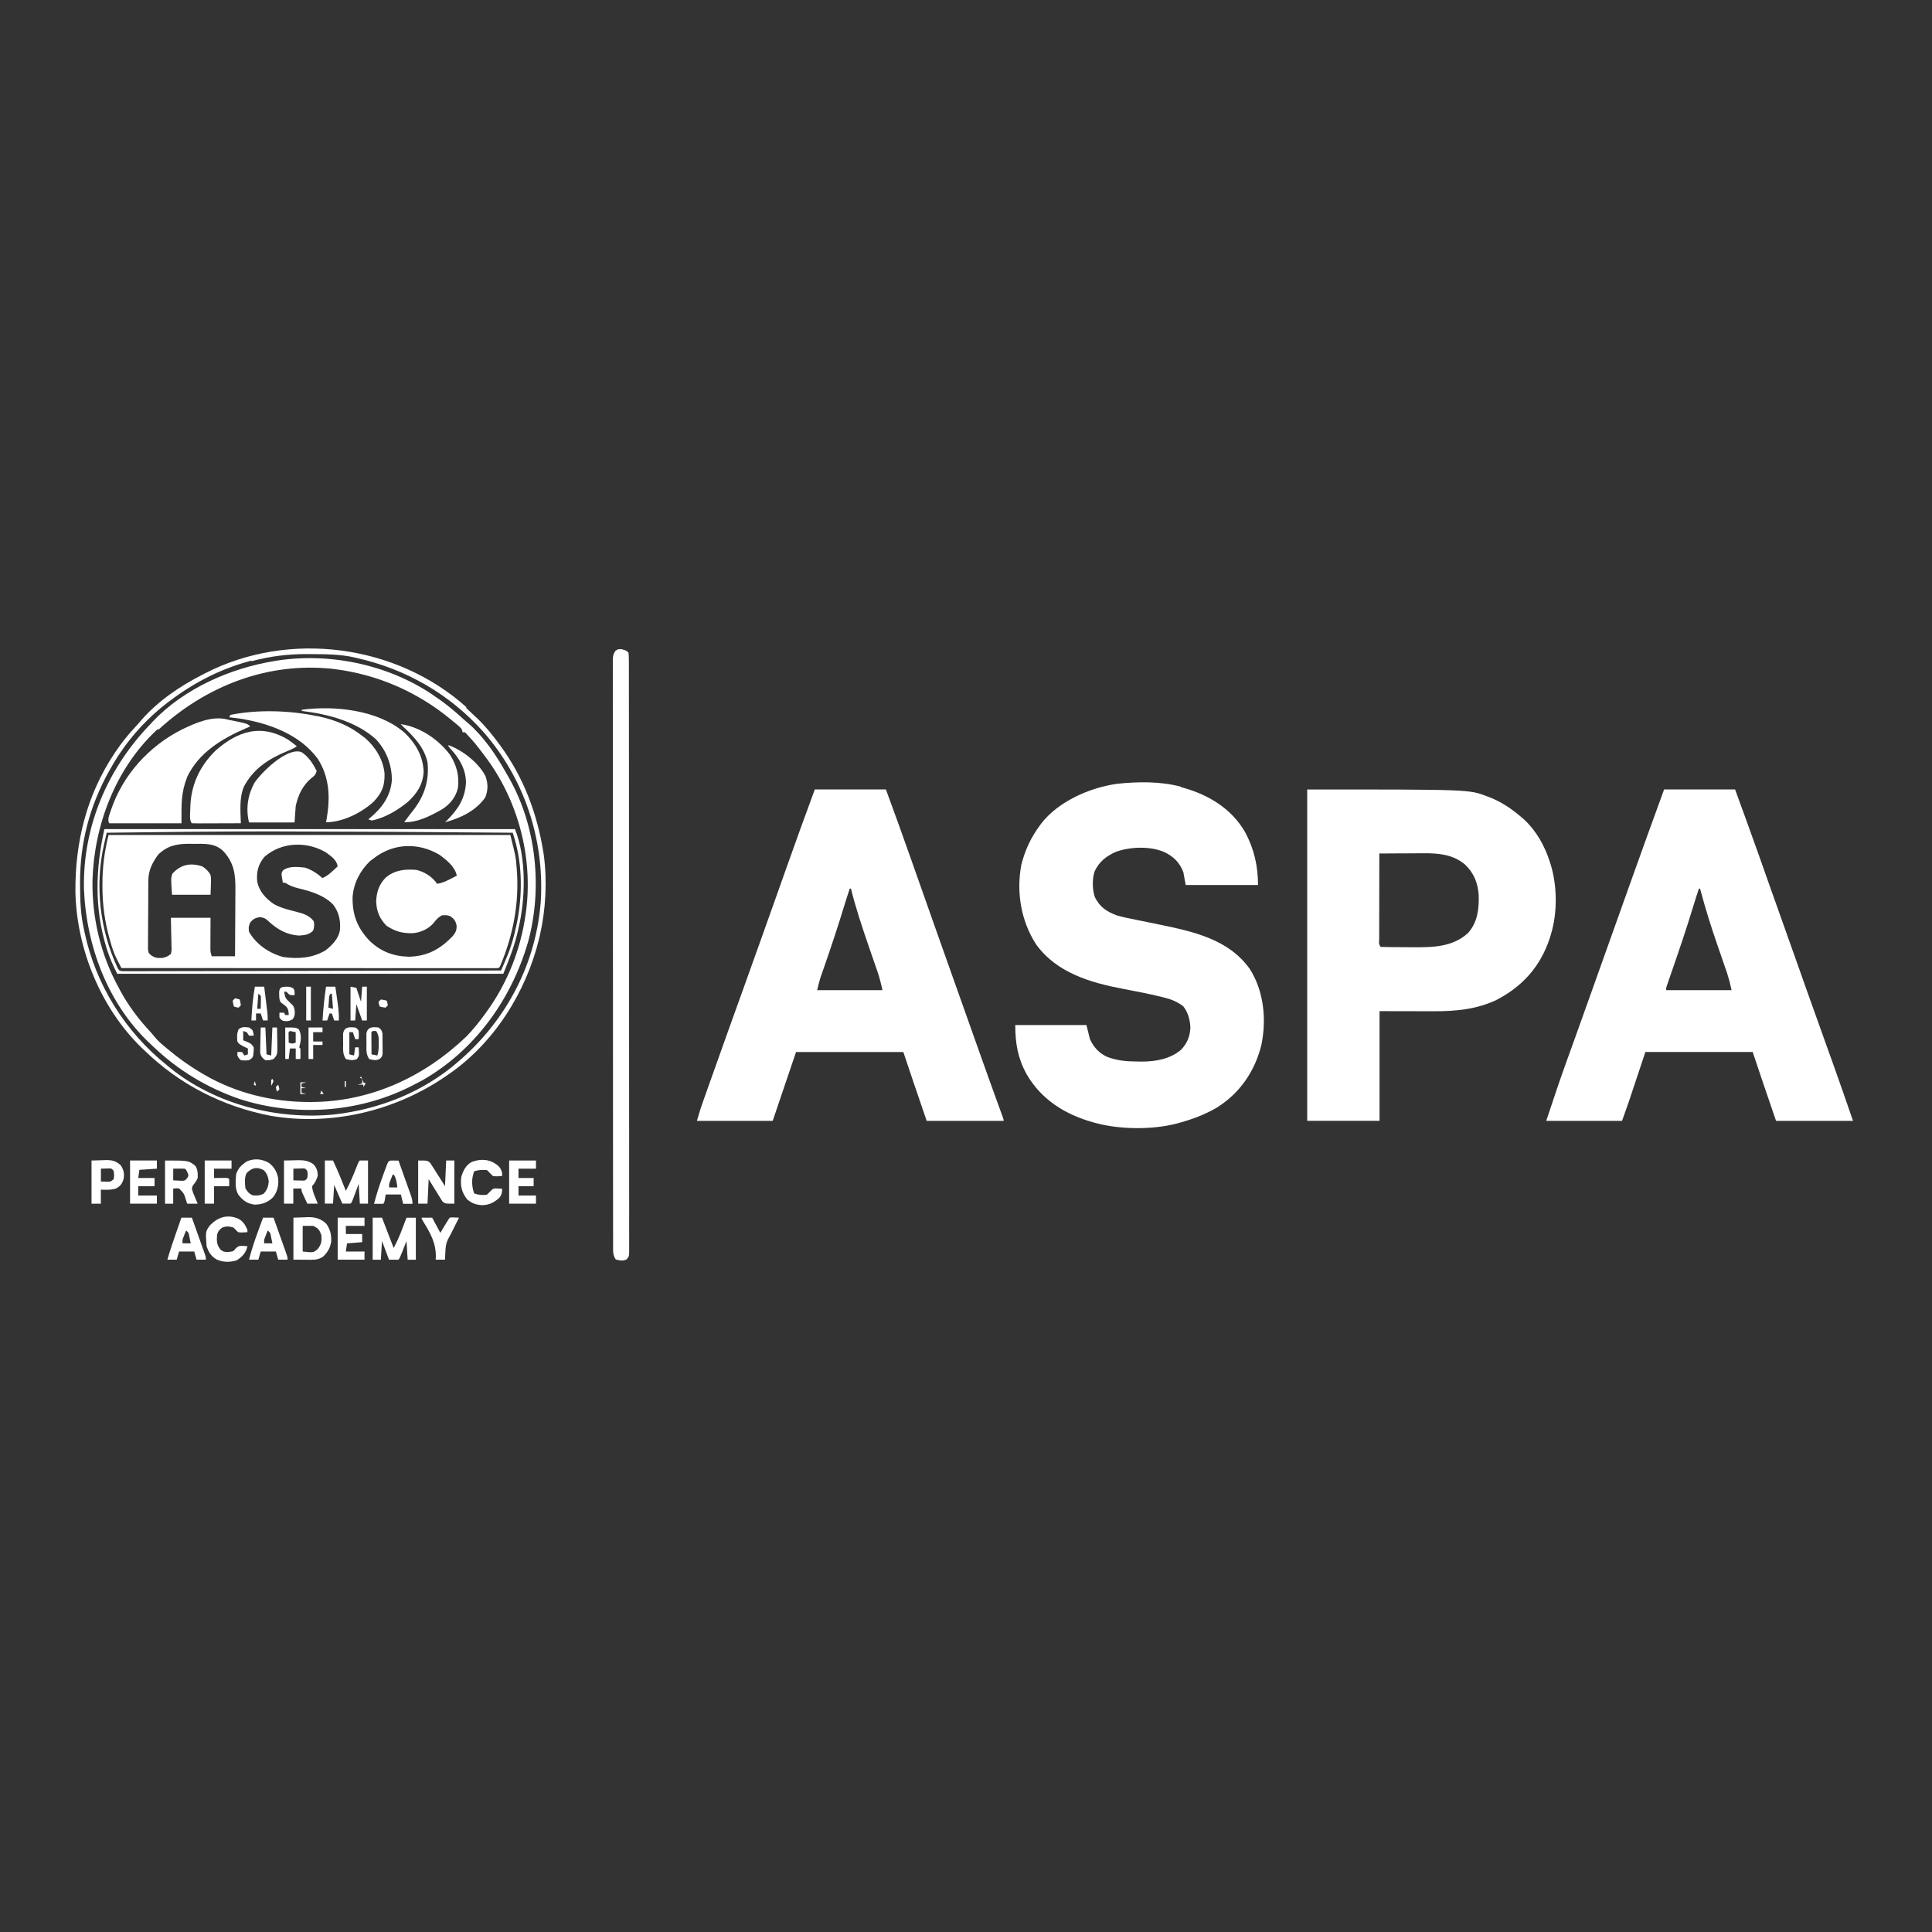<svg width="500" height="500" viewBox="0 0 500 500" fill="none" xmlns="http://www.w3.org/2000/svg">
<rect x="0" y="0" width="500" height="500" fill="#333333" stroke="none"/>
<path d="M305.649 203.71C305.977 203.799 305.977 203.799 306.314 203.891C312.863 205.739 318.811 209.357 322.253 215.396C324.568 219.714 325.573 224.153 325.573 229.045H306.856C306.557 227.402 306.557 227.402 306.253 225.723C305.283 223.19 303.678 221.617 301.212 220.469C297.559 218.929 292.336 219.125 288.654 220.506C286.197 221.65 284.548 222.961 283.31 225.428C282.613 227.439 282.679 230.229 283.366 232.222C284.695 234.789 286.346 235.906 289.042 236.903C290.769 237.41 292.543 237.748 294.295 238.098C295.427 238.322 296.556 238.557 297.676 238.793C298.508 238.966 299.346 239.137 300.178 239.306C308.872 241.094 318.018 243.111 323.452 250.781C327.105 256.518 327.799 263.856 326.45 270.409C324.766 277.294 320.775 283.061 314.708 286.775C311.659 288.515 308.399 289.731 305.018 290.64C304.82 290.694 304.622 290.749 304.42 290.804C298.17 292.405 289.81 292.335 283.59 290.64C283.373 290.582 283.152 290.524 282.928 290.463C275.683 288.446 269.556 284.635 265.692 278.022C263.407 273.855 262.752 270.081 262.752 265.279H281.166C281.465 266.475 281.764 267.671 282.072 268.903C283.001 271.008 284.445 272.557 286.54 273.523C289.178 274.508 291.521 274.707 294.327 274.719C294.665 274.725 295.002 274.731 295.348 274.738C298.971 274.755 302.804 274.107 305.642 271.688C307.239 270.03 307.97 268.245 308.072 265.951C307.982 263.948 307.492 262.025 306.225 260.425C304.662 259.244 303.086 258.598 301.213 258.148C300.969 258.086 300.722 258.025 300.468 257.961C297.208 257.158 293.888 256.533 290.566 255.901C282.114 254.28 273.42 251.734 268.137 244.397C264.212 238.297 262.976 230.868 264.333 223.742C265.305 219.968 266.795 216.737 269.134 213.596C269.268 213.414 269.4 213.231 269.538 213.043C273.945 207.397 282.006 203.864 288.948 202.867C294.322 202.263 300.42 202.179 305.673 203.622L305.649 203.71Z" fill="white"/>
<path d="M430.625 204.313H449.04C451.241 210.292 453.387 216.271 455.53 222.281C455.91 223.356 456.29 224.434 456.671 225.512C456.747 225.728 456.824 225.943 456.903 226.167C457.056 226.602 457.211 227.036 457.364 227.474C457.592 228.12 457.821 228.764 458.046 229.41C459.275 232.883 460.513 236.385 461.759 239.858C462.144 240.933 462.524 242.005 462.907 243.089C463.003 243.362 463.102 243.636 463.202 243.916C463.978 246.094 464.75 248.265 465.52 250.439C466.082 252.024 466.642 253.609 467.207 255.21C467.35 255.611 467.492 256.013 467.632 256.415C469.212 260.884 470.802 265.323 472.403 269.762C472.53 270.118 472.659 270.474 472.789 270.84C473.383 272.497 473.982 274.161 474.576 275.822C476.281 280.563 477.927 285.334 479.558 290.075H459.634C458.644 287.179 458.644 287.179 457.634 284.217C457.431 283.619 457.227 283.024 457.016 282.408C456.847 281.913 456.678 281.421 456.509 280.925C456.427 280.686 456.345 280.445 456.261 280.201C455.358 277.555 454.479 274.916 453.595 272.259H425.822C424.428 276.456 423.034 280.623 421.596 284.942C420.699 287.481 420.699 287.481 419.785 290.075H400.164C401.904 284.851 403.635 279.627 405.506 274.463C405.868 273.458 406.23 272.452 406.592 271.447C406.975 270.378 407.362 269.309 407.747 268.246C409.134 264.381 410.511 260.546 411.881 256.681C412.132 255.98 412.383 255.276 412.633 254.576C414.427 249.563 416.225 244.52 418.007 239.508C418.981 236.766 419.957 234.012 420.934 231.294C421.267 230.364 421.596 229.437 421.928 228.507C424.798 220.445 427.724 212.382 430.652 204.35L430.625 204.313ZM439.681 229.981C439.187 231.442 438.709 232.904 438.263 234.389C436.572 239.976 434.7 245.502 432.798 250.997C432.695 251.299 432.591 251.604 432.481 251.915C432.283 252.492 432.083 253.069 431.884 253.643C431.752 254.026 431.752 254.026 431.617 254.419C431.539 254.643 431.462 254.869 431.381 255.098C431.188 255.651 431.188 255.651 431.217 256.255H448.122C447.636 254.023 447.636 254.023 446.984 251.876C446.881 251.58 446.78 251.284 446.676 250.979C446.567 250.668 446.458 250.354 446.343 250.034C446.108 249.349 445.873 248.663 445.635 247.975C445.266 246.912 444.897 245.849 444.529 244.774C442.833 239.882 441.299 234.96 439.971 229.978H439.67L439.681 229.981Z" fill="white"/>
<path d="M210.86 204.313H229.273C231.439 210.172 233.561 216.06 235.644 221.979C236.014 223.032 236.386 224.086 236.76 225.149C236.837 225.364 236.913 225.578 236.99 225.801C237.145 226.239 237.299 226.677 237.455 227.112C237.689 227.77 237.921 228.428 238.153 229.09C239.692 233.438 241.232 237.817 242.772 242.165C242.981 242.757 243.192 243.346 243.399 243.937C245.642 250.249 247.898 256.59 250.131 262.901C250.831 264.867 251.528 266.827 252.226 268.789C252.639 269.952 253.053 271.117 253.467 272.292C253.617 272.712 253.617 272.712 253.769 273.144C255.363 277.643 256.969 282.112 258.599 286.581C258.677 286.797 258.756 287.013 258.836 287.233C259.045 287.81 259.255 288.387 259.464 288.964C259.747 289.779 259.747 289.779 259.747 290.081H239.824C238.834 287.185 238.834 287.185 237.826 284.223C237.621 283.625 237.417 283.03 237.206 282.414C237.037 281.919 236.868 281.427 236.699 280.931C236.617 280.692 236.534 280.451 236.451 280.207C235.548 277.561 234.67 274.922 233.785 272.265H206.012C204.021 278.153 202.027 284.011 199.975 290.081H180.354C181.374 286.669 181.374 286.669 181.881 285.25C181.996 284.926 182.11 284.603 182.228 284.268C182.35 283.924 182.472 283.583 182.599 283.229C182.73 282.861 182.86 282.496 182.994 282.115C183.348 281.119 183.701 280.125 184.057 279.129C184.356 278.289 184.655 277.45 184.953 276.61C187.363 269.816 189.783 263.052 192.229 256.288C193.692 252.211 195.151 248.135 196.606 244.058C196.73 243.711 196.853 243.367 196.98 243.011C198.453 238.904 199.918 234.767 201.388 230.63C201.531 230.225 201.675 229.818 201.82 229.413C201.926 229.112 201.926 229.112 202.035 228.806C202.391 227.797 202.75 226.789 203.106 225.786C203.177 225.589 203.246 225.391 203.317 225.188C205.787 218.213 208.298 211.268 210.865 204.323L210.86 204.313ZM219.916 229.981C219.415 231.463 218.929 232.946 218.477 234.45C216.925 239.553 215.245 244.626 213.495 249.669C213.362 250.055 213.362 250.055 213.225 250.451C213.057 250.934 212.89 251.417 212.721 251.9C212.644 252.12 212.568 252.341 212.491 252.568C212.393 252.85 212.393 252.85 212.291 253.138C211.977 254.165 211.732 255.213 211.473 256.249H228.378C227.985 254.482 227.609 252.927 227.019 251.236C226.911 250.925 226.911 250.925 226.8 250.605C226.647 250.161 226.493 249.72 226.337 249.276C225.926 248.102 225.519 246.924 225.113 245.743C225.033 245.507 224.951 245.269 224.867 245.025C223.157 240.042 221.486 235.06 220.217 229.956H219.916V229.981Z" fill="white"/>
<path d="M338.251 204.313C380.211 204.313 380.211 204.313 384.74 206.05C385.054 206.166 385.054 206.166 385.375 206.284C388.543 207.504 391.261 209.334 393.827 211.569C394.131 211.831 394.131 211.831 394.445 212.1C397.615 215.038 399.789 218.955 401.087 223.031C401.182 223.322 401.182 223.322 401.278 223.617C403.02 229.203 403.093 236.149 401.389 241.765C401.283 242.118 401.177 242.472 401.066 242.834C398.638 250.172 393.972 255.366 387.118 258.868C382.018 261.221 376.674 261.731 371.12 261.71C370.761 261.71 370.402 261.709 370.033 261.709C368.705 261.707 367.376 261.703 366.048 261.699C363.071 261.693 360.101 261.687 357.022 261.681V290.065H338.306V204.307L338.251 204.313ZM356.968 220.922C356.961 224.032 356.955 227.142 356.952 230.222C356.95 231.663 356.948 233.106 356.945 234.54C356.942 235.929 356.94 237.321 356.939 238.707C356.939 239.239 356.937 239.77 356.936 240.302C356.934 241.045 356.934 241.784 356.934 242.527C356.932 242.749 356.931 242.971 356.931 243.201C356.842 244.212 356.842 244.212 357.269 245.055C358.214 245.093 359.152 245.112 360.099 245.116C360.534 245.119 360.534 245.119 360.978 245.121C361.596 245.124 362.213 245.126 362.831 245.127C363.759 245.13 364.688 245.139 365.615 245.149C370.777 245.177 375.969 245.12 379.954 241.435C382.385 238.702 382.782 235.245 382.692 231.742C382.489 228.511 381.443 225.884 379.07 223.679C375.99 221.134 372.338 220.79 368.444 220.826C368.112 220.827 367.782 220.827 367.441 220.828C366.397 220.832 365.349 220.839 364.301 220.847C363.59 220.85 362.875 220.853 362.162 220.855C360.423 220.862 358.69 220.872 356.939 220.885L356.968 220.922Z" fill="white"/>
<path d="M28.226 216.09H132.071C133.474 221.707 133.474 221.707 133.655 223.972C133.678 224.226 133.7 224.479 133.724 224.742C134.451 233.559 132.824 242.105 129.346 250.227C129.045 250.529 129.045 250.529 128.38 250.566C128.084 250.565 127.789 250.565 127.484 250.565C127.143 250.566 126.805 250.566 126.451 250.567C126.074 250.566 125.694 250.565 125.304 250.564C124.906 250.565 124.507 250.565 124.097 250.565C122.986 250.566 121.875 250.565 120.776 250.563C119.581 250.562 118.382 250.562 117.184 250.563C115.11 250.563 113.048 250.562 110.965 250.56C107.968 250.558 104.958 250.557 101.969 250.556C97.109 250.556 92.249 250.554 87.389 250.551C82.649 250.548 77.94 250.546 73.201 250.545C72.909 250.545 72.618 250.544 72.319 250.544C70.858 250.544 69.397 250.544 67.942 250.543C55.807 250.54 43.702 250.535 31.415 250.528C31.123 249.957 30.832 249.384 30.543 248.81C30.381 248.49 30.22 248.173 30.054 247.844C29.447 246.572 29.024 245.292 28.641 243.948C28.566 243.691 28.491 243.435 28.414 243.169C27.122 238.61 26.515 234.201 26.509 229.46C26.509 229.253 26.508 229.046 26.508 228.835C26.507 224.456 27.03 220.35 28.096 216.092L28.226 216.09ZM40.904 221.224C39.398 223.304 38.42 225.24 38.396 227.806C38.393 228.008 38.391 228.208 38.388 228.416C38.381 229.078 38.378 229.742 38.376 230.403C38.373 230.865 38.371 231.327 38.368 231.789C38.363 232.756 38.361 233.722 38.36 234.691C38.358 235.929 38.347 237.167 38.333 238.405C38.324 239.36 38.322 240.314 38.322 241.265C38.32 241.721 38.316 242.177 38.31 242.636C38.302 243.273 38.303 243.913 38.307 244.55C38.306 244.913 38.304 245.275 38.303 245.65C38.41 246.631 38.41 246.631 39.211 247.298C40.023 247.803 40.416 247.942 41.358 247.917C41.578 247.917 41.798 247.917 42.028 247.916C42.961 247.739 43.483 247.475 44.225 246.88C44.434 245.887 44.434 245.887 44.373 244.746C44.369 244.368 44.365 243.991 44.361 243.601C44.348 243.121 44.334 242.641 44.32 242.146C44.273 239.857 44.273 239.857 44.225 237.526H54.489C54.47 241.844 54.47 241.844 54.462 243.172C54.461 243.526 54.461 243.879 54.46 244.241C54.458 244.601 54.457 244.963 54.455 245.334C54.459 246.331 54.459 246.331 54.79 247.484H60.828C60.848 244.742 60.865 241.989 60.874 239.241C60.879 237.966 60.885 236.692 60.896 235.406C60.906 234.174 60.911 232.942 60.913 231.722C60.915 231.254 60.918 230.786 60.923 230.318C60.964 226.332 60.606 223.342 57.814 220.292C55.604 218.136 52.893 218.378 49.995 218.387C49.621 218.382 49.249 218.377 48.863 218.372C45.694 218.37 43.218 218.913 40.924 221.199L40.904 221.224ZM68.375 221.828C66.778 223.79 66.346 225.663 66.564 228.169C67.077 230.675 68.764 232.517 70.82 233.936C72.637 234.972 74.654 235.449 76.676 235.96C78.451 236.418 80.027 236.875 81.174 238.39C81.419 239.314 81.314 239.933 81.042 240.842C79.977 241.944 78.832 242.011 77.359 242.126C74.129 241.914 71.714 240.501 69.39 238.321C68.602 237.629 68.373 237.53 67.277 237.339C66.054 237.566 65.556 237.786 64.747 238.735C64.306 239.942 64.306 239.942 64.445 241.15C66.338 244.442 69.637 246.676 73.29 247.673C77.184 248.219 80.746 247.974 84.188 245.997C85.942 244.62 87.72 242.887 87.991 240.531C88.178 238.203 87.668 236.002 86.237 234.13C83.841 231.65 80.411 230.657 77.151 229.872C75.877 229.555 74.905 229.18 73.8 228.459H73.196C73.121 228.027 73.053 227.592 72.989 227.157C72.931 226.795 72.931 226.795 72.872 226.423C72.894 225.741 72.894 225.741 73.286 225.219C74.837 224.065 77.119 224.358 78.93 224.533C80.651 225.101 82.1 226.04 83.459 227.251C84.509 226.792 85.258 226.17 86.1 225.403C86.341 225.184 86.583 224.965 86.831 224.738C87.013 224.571 87.196 224.403 87.383 224.231C87.132 222.498 85.689 221.604 84.364 220.608C79.383 217.642 72.772 217.878 68.365 221.815L68.375 221.828ZM96.751 222.129C96.44 222.354 96.129 222.579 95.809 222.809C93.213 225.294 91.523 228.516 91.251 232.109C91.15 236.73 92.486 240.142 95.628 243.463C98.575 246.281 101.756 247.48 105.832 247.6C110.541 247.471 113.801 245.725 117.061 242.376C117.916 241.359 118.211 240.818 118.163 239.474C117.877 238.327 117.605 237.931 116.69 237.21C115.83 236.778 115.232 236.814 114.275 236.908C113.4 237.469 112.844 238.007 112.237 238.852C110.852 240.432 108.917 241.322 106.834 241.51C104.147 241.577 102.245 241.051 100.011 239.568C98.227 237.702 97.457 235.884 97.352 233.287C97.453 230.826 98.088 228.909 99.815 227.127C102.143 225.167 104.706 224.907 107.664 225.116C109.668 225.545 111.468 226.662 112.766 228.226C112.872 228.394 112.977 228.561 113.086 228.736C114.362 228.549 115.356 228.099 116.497 227.511L117.475 227.009C117.84 226.818 117.84 226.818 118.214 226.623C117.825 224.379 115.479 222.456 113.686 221.187C108.253 217.986 101.823 218.192 96.781 222.093L96.751 222.129Z" fill="white"/>
<path d="M113.355 180.76C113.657 180.977 113.961 181.195 114.272 181.418C116.035 182.711 117.684 184.073 119.314 185.555C119.954 186.144 120.612 186.709 121.276 187.271C125.2 190.683 128.34 195.333 130.876 199.832C131.183 200.382 131.497 200.925 131.811 201.472C138.875 213.943 140.415 230.038 136.672 243.747C132.355 258.694 122.846 271.921 109.141 279.681C108.25 280.161 107.35 280.626 106.442 281.076C106.226 281.184 106.01 281.293 105.787 281.402C92.414 287.985 76.324 289.042 62.015 284.422C53.623 281.517 46.166 277.054 39.736 270.924C39.438 270.639 39.139 270.356 38.837 270.076C27.879 259.809 22.294 244.771 21.721 229.914C21.444 213.759 27.879 198.812 38.988 187.337C39.168 187.141 39.35 186.944 39.534 186.742C47.624 178.166 59.79 172.852 71.231 171.04C71.454 171.005 71.678 170.969 71.904 170.933C85.972 168.807 101.639 172.267 113.261 180.716L113.355 180.76ZM40.905 188.611C40.666 188.83 40.428 189.049 40.183 189.276C29.919 199.059 24.395 213.493 23.942 227.625C23.745 237.288 26.001 246.981 30.644 255.467C30.829 255.82 31.015 256.17 31.205 256.536C33.267 260.31 35.854 263.752 38.813 266.923C39.232 267.379 39.631 267.853 40.014 268.339C40.902 269.435 41.937 270.284 43.021 271.184C43.256 271.382 43.256 271.382 43.498 271.586C46.308 273.941 49.203 275.994 52.373 277.836L52.925 278.162C61.046 282.903 70.585 285.198 79.943 285.198C80.151 285.198 80.357 285.198 80.571 285.198C95.876 285.142 109.732 278.736 120.72 268.227C122.474 266.427 124.011 264.483 125.49 262.46C125.616 262.288 125.742 262.115 125.873 261.94C131.337 254.391 134.779 245.694 136.047 236.484C136.077 236.281 136.107 236.077 136.138 235.868C138.01 221.616 133.947 206.668 125.271 195.405C122.952 192.325 122.952 192.325 120.35 189.517H119.747C119.647 189.218 119.547 188.919 119.445 188.611C118.711 187.832 117.857 187.176 117.03 186.497C116.807 186.312 116.807 186.312 116.58 186.123C108.037 179.087 97.834 174.618 86.845 173.198C86.537 173.159 86.232 173.119 85.915 173.078C69.131 171.342 53.313 177.517 40.936 188.901L40.905 188.611Z" fill="white"/>
<path d="M161.051 168.078C162.071 168.342 162.071 168.342 162.675 168.947C162.735 169.796 162.757 170.614 162.752 171.463C162.753 171.727 162.754 171.991 162.755 172.263C162.758 173.16 162.757 174.057 162.755 174.95C162.757 175.597 162.758 176.24 162.759 176.886C162.763 178.668 162.763 180.449 162.762 182.231C162.762 184.148 162.766 186.066 162.768 187.968C162.773 191.713 162.775 195.487 162.775 199.232C162.776 202.281 162.777 205.331 162.779 208.381C162.779 209.26 162.78 210.136 162.781 211.014C162.781 211.232 162.781 211.452 162.781 211.675C162.785 217.805 162.787 223.965 162.787 230.095C162.787 230.327 162.787 230.557 162.787 230.796C162.787 231.971 162.787 233.145 162.786 234.329C162.786 234.679 162.786 234.679 162.786 235.036C162.786 235.507 162.786 235.978 162.786 236.452C162.786 243.79 162.791 251.127 162.799 258.465C162.808 266.709 162.813 274.952 162.813 283.196C162.813 284.075 162.813 284.953 162.813 285.829C162.813 286.045 162.813 286.261 162.813 286.484C162.813 289.957 162.816 293.46 162.822 296.932C162.827 300.435 162.827 303.938 162.823 307.441C162.821 309.337 162.821 311.246 162.827 313.148C162.831 314.884 162.831 316.621 162.825 318.342C162.824 318.973 162.825 319.601 162.829 320.232C162.833 321.084 162.83 321.935 162.825 322.787C162.828 323.035 162.831 323.285 162.834 323.538C162.813 325.182 162.813 325.182 162.131 325.954C161.122 326.399 160.401 326.215 159.353 325.944C158.581 324.783 158.665 323.841 158.671 322.501C158.67 322.237 158.669 321.972 158.668 321.702C158.665 320.81 158.666 319.916 158.668 319.026C158.667 318.382 158.666 317.739 158.664 317.099C158.66 315.326 158.66 313.566 158.661 311.784C158.661 309.876 158.658 307.98 158.655 306.047C158.65 302.303 158.648 298.558 158.648 294.814C158.648 291.764 158.646 288.744 158.644 285.694C158.644 284.819 158.643 283.946 158.643 283.07C158.643 282.853 158.642 282.636 158.642 282.412C158.639 276.282 158.636 270.183 158.637 264.053C158.637 263.822 158.637 263.591 158.637 263.355C158.637 262.186 158.637 261.018 158.637 259.852C158.637 259.62 158.637 259.387 158.637 259.149C158.637 258.678 158.637 258.21 158.637 257.739C158.637 250.431 158.633 243.123 158.624 235.816C158.615 227.602 158.61 219.419 158.611 211.206C158.611 210.33 158.611 209.457 158.611 208.581C158.611 208.366 158.611 208.15 158.611 207.929C158.611 204.457 158.607 200.984 158.602 197.511C158.597 194.039 158.596 190.536 158.6 187.063C158.602 185.173 158.602 183.289 158.597 181.386C158.592 179.659 158.593 177.944 158.598 176.193C158.599 175.565 158.598 174.939 158.595 174.311C158.59 173.463 158.593 172.614 158.599 171.766C158.595 171.519 158.592 171.274 158.589 171.02C158.603 169.945 158.664 169.308 159.293 168.42C159.957 167.979 159.957 167.979 161.05 168.018L161.051 168.078Z" fill="white"/>
<path d="M58.715 186.196C59.17 186.288 59.627 186.379 60.082 186.469C64.037 187.278 64.037 187.278 64.761 188.006C64.408 188.156 64.055 188.306 63.69 188.459C57.531 191.107 51.494 194.71 48.475 200.991C46.815 205.248 46.966 208.087 46.966 213.069H28.25C27.718 212.006 28.356 210.814 28.696 209.718C31.715 200.628 38.537 193.109 47.02 188.821C50.582 187.097 54.778 185.228 58.763 186.17L58.715 186.196Z" fill="white"/>
<path d="M81.96 185.29C82.274 185.355 82.274 185.355 82.591 185.422C86.696 186.316 90.439 187.832 93.73 190.434C93.978 190.62 94.225 190.806 94.481 190.996C97.138 193.264 99.251 196.703 99.523 200.267C99.577 203.437 98.862 205.189 96.658 207.514C93.519 210.364 88.689 212.798 84.372 212.798C84.415 212.574 84.459 212.351 84.504 212.119C85.476 206.593 85.364 201.308 82.267 196.416C77.648 190.105 69.709 187.207 62.253 185.999C61.278 185.857 60.306 185.728 59.328 185.621C59.427 185.422 59.527 185.223 59.63 185.017C66.603 183.577 75.055 183.855 81.968 185.319L81.96 185.29Z" fill="white"/>
<path d="M120.6 183.176C121.348 183.861 122.082 184.559 122.815 185.26C123.073 185.501 123.332 185.743 123.597 185.993C125.674 187.995 127.431 190.191 129.152 192.516C129.273 192.679 129.394 192.842 129.52 193.011C135.527 201.224 139.029 210.585 140.629 220.611C140.679 220.925 140.679 220.925 140.731 221.245C141.639 228.009 141.247 235.437 139.722 242.05C139.63 242.452 139.63 242.452 139.536 242.859C136.185 256.78 127.793 270.097 115.869 278.19C115.669 278.328 115.468 278.467 115.262 278.609C102.161 287.547 85.739 291.473 69.981 288.755C57.514 286.321 46.465 280.663 37.379 271.845C37.153 271.631 36.926 271.416 36.693 271.199C26.067 260.932 19.788 245.441 19.517 230.736C19.425 218.023 22.406 205.823 29.539 195.104C29.738 194.805 29.738 194.805 29.94 194.5C31.447 192.277 33.05 190.242 34.891 188.279C35.486 187.645 36.044 186.999 36.603 186.331C40.98 181.349 46.625 177.544 52.481 174.555C52.691 174.447 52.901 174.339 53.115 174.229C74.82 163.086 102.623 166.77 120.735 183.046L120.6 183.176ZM65.055 170.977C64.62 171.092 64.62 171.092 64.179 171.211C56.843 173.243 50.112 176.737 44.044 181.326C43.627 181.634 43.627 181.634 43.202 181.945C38.553 185.539 34.327 190.008 31.067 194.9C30.852 195.22 30.638 195.54 30.417 195.869C29.799 196.838 29.216 197.823 28.651 198.825C28.534 199.032 28.417 199.239 28.295 199.45C23.194 208.509 20.658 218.263 20.718 228.62C20.719 228.873 20.719 229.125 20.72 229.387C20.734 233.162 20.888 236.816 21.719 240.5L21.871 241.224C24.739 254.752 32.316 266.952 43.153 275.648C43.437 275.884 43.721 276.119 44.014 276.364C55.696 285.816 71.665 289.892 86.578 288.413C98.351 287.063 109.702 282.524 118.577 274.764C118.812 274.561 119.048 274.359 119.289 274.151C131.334 263.552 138.821 249.057 139.968 233.083C140.867 217.079 135.651 201.377 124.995 189.298C116.27 179.575 105.071 173.173 92.392 170.305C92.168 170.251 91.942 170.198 91.713 170.143C87.97 169.285 84.136 169.307 80.302 169.285C79.922 169.282 79.922 169.282 79.532 169.278C74.612 169.243 69.872 169.84 65.103 171.117L65.055 170.977Z" fill="white"/>
<path d="M74.413 191.329C75.267 191.897 76.037 192.482 76.828 193.141C75.973 193.711 75.213 194.047 74.262 194.424C69.492 196.399 65.598 198.923 63.123 203.574C61.888 206.572 62.247 209.885 62.332 213.055C60.532 213.063 58.739 213.068 56.928 213.072C56.315 213.073 55.703 213.076 55.09 213.078C54.211 213.082 53.333 213.083 52.454 213.085C52.041 213.087 52.041 213.087 51.618 213.09C50.963 213.09 50.305 213.074 49.65 213.055C48.916 212.322 49.255 210.223 49.251 209.19C49.335 203.302 51.609 198.32 55.832 194.213C61.689 189.079 67.636 187.358 74.398 191.317L74.413 191.329Z" fill="white"/>
<path d="M27.018 214.58H133.278C136.248 222.009 136.028 232.517 134.183 240.247C134.133 240.475 134.083 240.7 134.031 240.936C133.162 244.831 131.761 248.274 130.258 252.018H30.337C29.305 249.956 28.432 248.062 27.753 245.918C27.663 245.635 27.574 245.351 27.482 245.061C24.403 234.885 24.732 224.859 27.017 214.562L27.018 214.58ZM27.622 215.486C27.427 216.335 27.232 217.183 27.042 218.035C26.988 218.271 26.933 218.509 26.877 218.751C24.51 229.259 25.86 240.673 30.409 250.457C30.874 251.227 30.874 251.227 31.683 251.348C31.982 251.347 32.281 251.347 32.592 251.346C33.111 251.35 33.111 251.35 33.639 251.355C34.02 251.351 34.403 251.346 34.795 251.342C35.203 251.342 35.61 251.344 36.018 251.346C37.141 251.349 38.264 251.343 39.399 251.335C40.609 251.329 41.82 251.331 43.021 251.332C45.119 251.333 47.218 251.328 49.331 251.32C52.349 251.308 55.398 251.304 58.417 251.302C63.338 251.298 68.258 251.288 73.179 251.274C77.948 251.26 82.748 251.25 87.518 251.243C87.812 251.243 88.106 251.242 88.411 251.242C89.891 251.24 91.367 251.238 92.849 251.236C105.105 251.22 117.391 251.194 129.678 251.16C130.064 250.263 130.447 249.366 130.831 248.469C130.939 248.22 131.047 247.971 131.157 247.711C132.268 245.103 133.01 242.457 133.599 239.679L133.749 238.985C135.204 231.919 135.24 223.886 133.127 216.941C133.045 216.673 132.964 216.404 132.88 216.126C132.787 215.821 132.787 215.821 132.692 215.51C101.297 215.26 101.297 215.26 70.204 215.172H69.238C55.382 215.174 41.556 215.319 27.579 215.51L27.622 215.486Z" fill="white"/>
<path d="M104.6 189.517C107.526 192.331 109.46 195.526 109.642 199.693C109.466 202.985 107.951 205.31 105.566 207.514C102.979 209.649 99.559 211.712 96.208 212.346C95.909 212.246 95.61 212.147 95.303 212.044C95.452 211.923 95.602 211.802 95.755 211.678C98.834 209.115 101.008 206.152 101.4 202.076C101.493 198.06 100.006 194.195 97.265 191.296C92.103 186.676 84.827 184.803 78.096 183.988V183.686C86.639 182.536 97.838 183.743 104.6 189.544V189.517Z" fill="white"/>
<path d="M78.035 194.651C79.789 195.771 81.084 197.7 81.959 199.573C81.618 200.596 81.374 200.759 80.543 201.403C78.282 203.332 77.162 205.781 76.528 208.619C76.429 210.015 76.329 211.41 76.227 212.847H64.453C63.584 209.375 64.103 205.811 65.803 202.671C67.542 200.007 74.255 193.28 78.029 194.638L78.035 194.651Z" fill="white"/>
<path d="M103.694 187.403C108.705 188.119 113.445 191.329 116.464 195.345C118.181 198.054 118.93 200.811 118.495 204.012C117.91 206.37 116.409 208.209 114.36 209.477C111.468 211.117 107.99 212.919 104.609 212.769C104.873 212.415 105.137 212.065 105.4 211.712C105.566 211.489 105.732 211.268 105.901 211.038C106.221 210.616 106.544 210.196 106.876 209.782C109.81 206.098 111.102 202.082 110.65 197.371C109.865 193.597 107.329 190.879 104.612 188.312C104.31 188.011 104.008 187.708 103.706 187.406L103.694 187.403Z" fill="white"/>
<path d="M84.072 300.339H86.185C87.396 302.918 88.465 305.533 89.506 308.19C90.553 306.218 91.429 304.204 92.232 302.12C92.796 300.665 92.796 300.665 93.129 300.333H95.242V311.505H93.129C93.029 309.811 92.929 308.123 92.827 306.372C92.244 307.948 92.244 307.948 91.661 309.512C91.049 311.158 91.049 311.158 90.713 311.493C90.01 311.506 89.304 311.506 88.6 311.493C88.418 311.086 88.235 310.675 88.054 310.267C87.953 310.04 87.851 309.811 87.746 309.576C87.32 308.606 86.904 307.634 86.487 306.662C86.388 308.256 86.288 309.863 86.185 311.493H84.072V300.321V300.339Z" fill="white"/>
<path d="M96.449 315.135H98.864C99.861 317.726 100.857 320.329 101.883 322.987C102.846 321.084 102.846 321.084 103.67 319.151C103.807 318.795 103.807 318.795 103.947 318.432C104.038 318.194 104.129 317.955 104.222 317.708C104.317 317.46 104.413 317.213 104.511 316.956C104.743 316.352 104.973 315.748 105.202 315.141H107.617V326.012H105.504C105.404 324.417 105.305 322.811 105.202 321.18C104.619 322.656 104.619 322.656 104.037 324.133C103.424 325.677 103.424 325.677 103.089 326.012H100.674C100.076 324.417 99.479 322.811 98.863 321.18C98.763 322.776 98.664 324.382 98.561 326.012H96.448V315.141L96.449 315.135Z" fill="white"/>
<path d="M116.071 192.839C119.633 194.113 123.92 197.429 125.641 200.871C126.323 202.746 126.338 204.464 125.603 206.337C123.261 209.779 119.113 211.772 115.158 212.799C115.357 212.612 115.557 212.424 115.762 212.231C118.609 209.353 120.381 206.614 120.592 202.508C120.559 199.005 118.811 196.136 116.456 193.63C116.058 193.189 116.058 193.189 116.058 192.887L116.071 192.839Z" fill="white"/>
<path d="M52.376 224.243C53.296 224.817 53.969 225.484 54.486 226.43C54.659 227.335 54.63 228.193 54.58 229.111C54.549 229.92 54.518 230.73 54.486 231.563H44.524C44.222 227.335 44.222 227.335 44.618 226.097C46.813 223.697 49.358 223.22 52.376 224.231L52.376 224.243Z" fill="white"/>
<path d="M108.223 300.339C110.638 300.339 110.638 300.339 111.332 300.949C111.509 301.227 111.685 301.504 111.869 301.791C112.066 302.091 112.262 302.392 112.464 302.7C112.66 303.017 112.856 303.334 113.056 303.66C113.261 303.977 113.466 304.294 113.677 304.621C114.182 305.403 114.677 306.191 115.169 306.982C115.268 304.79 115.368 302.603 115.471 300.339H117.584V311.511C115.169 311.511 115.169 311.511 114.505 310.929C114.258 310.53 114.258 310.53 114.007 310.122C113.824 309.836 113.641 309.552 113.451 309.256C113.179 308.803 113.179 308.803 112.902 308.338C112.616 307.885 112.616 307.885 112.325 307.42C111.857 306.674 111.398 305.919 110.94 305.167C110.84 307.26 110.74 309.364 110.638 311.508H108.223V300.336V300.339Z" fill="white"/>
<path d="M69.583 300.943C70.938 301.99 71.611 303.144 71.971 304.808C72.173 306.695 71.831 308.371 70.639 309.881C69.281 311.197 67.814 311.717 65.93 311.762C64.031 311.518 62.911 310.744 61.734 309.262C60.732 307.689 60.982 305.699 61.103 303.917C61.61 302.338 62.465 301.534 63.82 300.595C65.773 299.732 67.744 299.898 69.586 300.958L69.583 300.943ZM63.817 303.6C63.222 304.79 63.376 306.23 63.515 307.525C64.058 308.431 64.391 308.869 65.326 309.337C66.513 309.449 67.228 309.449 68.288 308.884C69.16 307.888 69.453 307.03 69.552 305.714C69.364 304.454 69.139 303.811 68.288 302.863C66.513 301.876 65.209 302.199 63.82 303.6H63.817Z" fill="white"/>
<path d="M75.922 315.135C76.867 315.104 77.815 315.073 78.79 315.041C79.23 315.02 79.23 315.02 79.677 314.999C81.594 314.969 82.937 315.358 84.386 316.645C85.479 318.103 85.79 319.526 85.712 321.326C85.457 322.95 84.797 324.095 83.614 325.22C82.566 325.894 81.781 326.033 80.565 326.023C80.322 326.023 80.079 326.022 79.828 326.022C79.366 326.017 79.366 326.017 78.898 326.014C77.431 326.004 77.431 326.004 75.937 325.994V315.124L75.922 315.135ZM78.337 317.249V323.891C81.153 324.199 81.153 324.199 82.291 323.174C83.212 321.922 83.282 321.226 83.179 319.671C82.645 318.254 82.454 317.949 81.066 317.255H78.349L78.337 317.249Z" fill="white"/>
<path d="M73.507 300.339C74.415 300.32 75.324 300.301 76.26 300.282C76.543 300.274 76.824 300.265 77.117 300.257C78.663 300.242 79.713 300.386 81.041 301.244C81.953 302.156 82.198 302.984 82.249 304.264C81.866 305.363 81.564 306.157 80.74 306.982C80.859 308.093 81.238 309.068 81.663 310.092C81.773 310.359 81.882 310.626 81.995 310.901C82.079 311.102 82.163 311.303 82.249 311.508H79.532C79.279 310.968 79.028 310.427 78.778 309.884C78.638 309.582 78.497 309.28 78.352 308.972C78.023 308.187 78.023 308.187 78.023 307.583H75.91V311.508H73.495V300.335L73.507 300.339ZM75.922 302.452V305.472C76.649 305.491 76.649 305.491 77.395 305.51C77.668 305.517 77.941 305.524 78.222 305.531C78.998 305.546 78.998 305.546 79.544 304.867C79.645 303.961 79.645 303.961 79.544 303.055C78.998 302.379 78.998 302.379 78.222 302.391C77.949 302.398 77.676 302.405 77.395 302.412C76.909 302.424 76.423 302.437 75.922 302.45V302.452Z" fill="white"/>
<path d="M42.715 300.339C48.783 300.339 48.783 300.339 50.504 301.67C51.198 302.603 51.201 303.736 51.162 304.871C50.766 305.72 50.766 305.72 50.256 306.381C49.84 306.894 49.84 306.894 49.652 307.589C49.91 308.595 49.91 308.595 50.371 309.627C50.589 310.159 50.589 310.159 50.812 310.699C50.928 310.968 51.044 311.237 51.162 311.514H48.445C48.36 311.256 48.276 310.998 48.189 310.732C47.637 308.887 47.637 308.887 46.366 307.592C45.723 307.496 45.723 307.496 44.823 307.598V311.523H42.71V300.351L42.715 300.339ZM44.829 302.452V305.472C45.309 305.497 45.788 305.522 46.281 305.548C46.685 305.569 46.685 305.569 47.099 305.59C47.889 305.54 47.889 305.54 48.412 304.914C48.849 304.259 48.849 304.259 48.526 303.452C48.209 302.785 48.209 302.785 47.847 302.453C46.839 302.409 45.837 302.44 44.829 302.452Z" fill="white"/>
<path d="M128.75 301.547C129.499 302.247 129.653 302.516 129.94 303.546C129.946 303.807 129.952 304.068 129.959 304.337C128.383 304.47 128.383 304.47 127.544 304.337C127.033 303.838 126.532 303.337 126.034 302.827C124.86 302.703 123.84 302.768 122.714 303.129C121.989 305.134 122.037 306.843 122.714 308.866C123.83 309.238 124.875 309.383 126.034 309.168C126.283 308.919 126.532 308.67 126.789 308.413C127.544 307.658 127.544 307.658 128.171 307.559C128.769 307.564 129.364 307.609 129.959 307.659C129.936 308.586 129.842 309.247 129.24 309.972C127.894 311.195 126.623 311.871 124.742 311.893C123.16 311.789 122.116 311.43 120.878 310.374C119.468 308.544 119.106 306.901 119.369 304.636C119.864 302.957 120.513 301.586 122.086 300.711C124.467 299.823 126.674 299.959 128.727 301.541L128.75 301.547Z" fill="white"/>
<path d="M61.734 315.437C62.983 316.144 63.46 316.989 64.034 318.288V318.891C62.44 318.998 62.44 318.998 61.619 318.891C61.205 318.502 60.801 318.097 60.411 317.683C59.234 317.364 58.582 317.261 57.45 317.74C56.731 318.335 56.451 318.604 56.185 319.495C56.058 321.098 56.028 322.127 57.091 323.42C57.897 324.054 58.31 324.024 59.355 323.988C60.426 323.822 60.426 323.822 60.997 323.1C61.73 322.411 61.933 322.435 62.902 322.438C63.276 322.464 63.647 322.488 64.034 322.514C63.656 324.278 62.76 325.151 61.317 326.138C59.581 326.718 57.755 326.709 56.064 325.949C54.655 325.149 53.966 324.035 53.462 322.506C53.176 318.702 53.176 318.702 54.368 317.071C56.463 314.976 58.866 314.176 61.734 315.429V315.437Z" fill="white"/>
<path d="M23.698 300.339C24.606 300.314 25.515 300.289 26.451 300.263C26.734 300.252 27.015 300.241 27.308 300.23C28.971 300.208 29.94 300.411 31.232 301.546C32.008 302.782 32.229 303.66 31.987 305.08C31.643 306.333 31.175 306.931 30.025 307.589C29.125 307.873 28.322 307.924 27.384 307.909C26.75 307.9 26.75 307.9 26.101 307.89V311.514H23.686V300.341L23.698 300.339ZM26.113 302.452V305.774C26.683 305.793 26.683 305.793 27.263 305.812C27.477 305.819 27.692 305.826 27.909 305.833C28.621 305.814 28.621 305.814 29.43 305.169C29.556 304.112 29.556 304.112 29.43 303.055C28.89 302.388 28.89 302.388 28.174 302.391L26.11 302.45L26.113 302.452Z" fill="white"/>
<path d="M131.769 300.339H138.712V302.452H134.184V304.868H138.108V306.982H134.184V309.398H138.712V311.511H131.769V300.339Z" fill="white"/>
<path d="M101.28 300.339C101.899 300.349 102.517 300.358 103.136 300.368C103.655 301.815 104.169 303.258 104.685 304.717C104.86 305.209 105.035 305.701 105.213 306.193C105.466 306.9 105.717 307.606 105.968 308.313C106.047 308.533 106.126 308.754 106.208 308.98C106.525 309.877 106.76 310.596 106.76 311.553H104.345C104.146 310.756 103.947 309.959 103.741 309.137H99.817C99.717 309.735 99.618 310.333 99.515 310.949C99.416 311.148 99.316 311.348 99.213 311.553H96.798C97.429 309.071 98.223 306.661 99.099 304.276C99.283 303.762 99.283 303.762 99.47 303.237C100.496 300.398 100.496 300.398 101.278 300.356L101.28 300.339ZM101.627 303.992C101.474 304.376 101.325 304.759 101.174 305.143C101.09 305.357 101.006 305.572 100.919 305.789C100.675 306.441 100.675 306.441 100.721 307.311H102.834C102.693 306.085 102.569 305.055 101.929 303.989H101.627V303.992Z" fill="white"/>
<path d="M68.073 315.135H70.79C71.306 316.584 71.822 318.037 72.339 319.483C72.514 319.979 72.689 320.471 72.867 320.966C73.12 321.676 73.371 322.385 73.622 323.092C73.701 323.313 73.78 323.535 73.862 323.762C74.414 325.327 74.414 325.327 74.414 325.999H71.999C71.8 325.303 71.6 324.604 71.395 323.887H67.471C67.172 324.93 67.172 324.93 66.867 325.999H64.452C65.083 323.509 65.886 321.108 66.774 318.692C66.962 318.176 66.962 318.176 67.154 317.647C67.459 316.808 67.767 315.966 68.075 315.126L68.073 315.135ZM69.281 318.457C69.128 318.84 68.979 319.224 68.828 319.607C68.744 319.821 68.66 320.036 68.573 320.253C68.329 320.906 68.329 320.906 68.375 321.776H70.488C70.403 321.334 70.314 320.893 70.224 320.453C70.15 320.084 70.15 320.084 70.075 319.71C69.925 319 69.925 319 69.281 318.454L69.281 318.457Z" fill="white"/>
<path d="M46.942 315.135H49.659C50.175 316.584 50.691 318.037 51.207 319.483C51.383 319.979 51.557 320.471 51.736 320.966C51.988 321.676 52.24 322.385 52.49 323.092C52.569 323.313 52.649 323.535 52.73 323.762C53.283 325.327 53.283 325.327 53.283 325.999H50.868C50.668 325.303 50.469 324.604 50.264 323.887H46.34C46.041 324.93 46.041 324.93 45.736 325.999H43.321C44.012 323.593 44.815 321.229 45.642 318.873C45.831 318.333 45.831 318.333 46.023 317.78C46.331 316.899 46.635 316.017 46.943 315.138L46.942 315.135ZM48.149 318.457C47.997 318.84 47.847 319.224 47.697 319.607C47.613 319.821 47.528 320.036 47.442 320.253C47.197 320.906 47.197 320.906 47.244 321.776H49.357C49.272 321.334 49.183 320.893 49.093 320.453C49.019 320.084 49.019 320.084 48.944 319.71C48.794 319 48.794 319 48.15 318.454L48.149 318.457Z" fill="white"/>
<path d="M33.659 300.339H40.602V302.452C39.108 302.552 37.614 302.652 36.074 302.754C35.974 303.452 35.875 304.15 35.772 304.868H39.999V306.982H35.772V309.398H40.602V311.511H33.659V300.339Z" fill="white"/>
<path d="M87.393 315.135H94.336V317.249H89.506V319.363H93.732V321.476C91.788 321.626 91.788 321.626 89.808 321.779C89.708 322.476 89.609 323.174 89.506 323.891H94.336V326.006H87.393V315.135Z" fill="white"/>
<path d="M52.98 300.339H59.923V302.452H55.395V304.868C55.653 304.865 55.911 304.861 56.176 304.858C56.508 304.855 56.843 304.852 57.188 304.849C57.52 304.846 57.852 304.842 58.196 304.839C59.017 304.868 59.017 304.868 59.319 305.171V306.983H55.395V311.512H52.98V300.339Z" fill="white"/>
<path d="M109.128 315.135H111.845C112.542 316.431 113.24 317.726 113.958 319.061C114.245 318.58 114.532 318.1 114.828 317.608C115.329 316.772 115.833 315.947 116.373 315.135C116.962 315.047 116.962 315.047 117.617 315.078C118.003 315.097 118.39 315.116 118.788 315.135L116.989 318.728C116.832 319.046 116.832 319.046 116.672 319.369C116.412 319.882 116.135 320.386 115.854 320.887C115.389 321.953 115.314 322.842 115.259 323.998C115.239 324.375 115.22 324.749 115.199 325.136C115.188 325.42 115.177 325.704 115.165 325.998H112.75C112.767 325.739 112.784 325.483 112.801 325.217C112.82 321.564 111.319 319.027 109.42 315.947C109.12 315.431 109.12 315.431 109.12 315.129L109.128 315.135Z" fill="white"/>
<path d="M90.714 255.346C91.463 255.495 91.463 255.495 92.223 255.648C92.622 256.844 93.02 258.039 93.431 259.271C93.53 257.976 93.63 256.68 93.733 255.346H94.94V264.103H93.733C93.234 262.708 92.737 261.313 92.223 259.875C92.124 261.27 92.024 262.665 91.921 264.103H90.714V255.346Z" fill="white"/>
<path d="M65.96 255.346H68.375C68.527 256.578 68.677 257.813 68.828 259.03C68.871 259.38 68.914 259.73 68.959 260.09C68.999 260.428 69.04 260.763 69.082 261.11C69.12 261.421 69.158 261.729 69.197 262.049C69.28 262.88 69.28 262.88 69.28 264.088H68.073C67.874 263.49 67.674 262.892 67.469 262.276H66.262V264.088H65.054C65.198 261.134 65.447 258.26 65.96 255.331V255.346ZM66.865 257.157C66.766 258.453 66.666 259.748 66.564 261.083H67.469C67.486 260.542 67.497 260.002 67.507 259.458C67.514 259.157 67.521 258.855 67.528 258.547C67.551 257.713 67.553 257.713 66.865 257.157Z" fill="white"/>
<path d="M84.374 255.346H86.789C86.942 256.409 87.091 257.472 87.242 258.547C87.285 258.846 87.328 259.144 87.373 259.452C87.592 261.023 87.747 262.532 87.696 264.103H86.489C86.289 263.505 86.09 262.907 85.885 262.291H85.281C85.082 262.889 84.882 263.487 84.677 264.103H83.47C83.642 261.155 83.955 258.275 84.374 255.346ZM85.582 257.157C85.056 257.683 85.168 258.423 85.111 259.138C85.085 259.443 85.06 259.748 85.034 260.065C85.016 260.302 84.998 260.537 84.979 260.781C85.377 260.881 85.776 260.98 86.186 261.083C86.087 259.788 85.987 258.492 85.884 257.157H85.582Z" fill="white"/>
<path d="M67.47 265.914H68.677C68.777 268.206 68.876 270.504 68.979 272.86C69.377 272.959 69.776 273.059 70.186 273.162C70.286 270.77 70.386 268.391 70.488 265.914H71.696C71.722 266.99 71.738 268.065 71.752 269.145C71.764 269.602 71.764 269.602 71.775 270.067C71.804 272.962 71.804 272.962 70.791 274.083C69.753 274.403 69.753 274.403 68.678 274.385C67.848 273.763 67.51 273.406 67.335 272.374C67.341 272.076 67.348 271.779 67.354 271.474C67.358 271.151 67.362 270.827 67.366 270.495C67.376 270.16 67.386 269.825 67.397 269.478C67.402 269.136 67.408 268.798 67.413 268.448C67.427 267.608 67.447 266.769 67.472 265.93L67.47 265.914Z" fill="white"/>
<path d="M97.958 265.915C98.647 266.407 98.84 266.678 98.985 267.518C98.994 268.394 99.001 269.266 98.995 270.142C99.001 270.447 99.007 270.752 99.013 271.066C99.013 271.359 99.013 271.652 99.013 271.954C99.013 272.222 99.014 272.488 99.014 272.766C98.863 273.464 98.863 273.464 98.317 274.013C97.315 274.551 96.617 274.345 95.54 274.068C94.661 272.748 94.836 271.543 94.842 269.991C94.837 269.7 94.832 269.408 94.828 269.109C94.827 268.83 94.827 268.551 94.827 268.264C94.826 268.009 94.825 267.753 94.824 267.491C95.12 265.724 96.403 265.748 97.964 265.915H97.958ZM96.449 266.82C96.087 267.118 96.087 267.118 96.114 267.684C96.115 267.923 96.117 268.161 96.119 268.409C96.12 268.667 96.121 268.925 96.122 269.191C96.124 269.462 96.127 269.734 96.129 270.012C96.131 270.285 96.132 270.556 96.133 270.837C96.137 271.513 96.142 272.186 96.148 272.863C96.646 272.962 97.144 273.062 97.658 273.165C98.008 272.117 98.011 271.268 98.017 270.163C98.021 269.792 98.025 269.423 98.03 269.043C97.965 268.107 97.852 267.606 97.356 266.823H96.451L96.449 266.82Z" fill="white"/>
<path d="M73.809 265.914C76.525 265.914 76.525 265.914 77.31 266.349C78.038 267.648 77.941 269.091 77.568 270.516C77.527 270.694 77.485 270.873 77.442 271.054C77.542 271.154 77.641 271.253 77.744 271.356C77.766 271.815 77.769 272.274 77.763 272.733C77.76 272.982 77.758 273.231 77.755 273.488C77.751 273.68 77.748 273.874 77.744 274.071H76.537V271.353H75.027C74.928 272.25 74.828 273.147 74.725 274.071H73.82V265.917L73.809 265.914ZM75.016 266.82C74.645 267.125 74.645 267.125 74.684 267.747C74.688 267.996 74.691 268.246 74.695 268.502C74.697 268.752 74.7 269.001 74.703 269.257C74.706 269.45 74.71 269.644 74.714 269.84C75.634 270.145 75.634 270.145 76.525 269.84V267.122C76.024 267.007 75.523 266.907 75.016 266.82Z" fill="white"/>
<path d="M74.111 255.346C74.908 255.367 75.255 255.389 75.94 255.817C76.242 256.345 76.242 256.345 76.242 257.553C75.034 257.553 75.034 257.553 74.545 257.1C74.408 256.951 74.272 256.801 74.129 256.647H73.525C73.842 258.314 73.842 258.314 75.052 259.48C75.982 260.31 76.1 260.485 76.278 261.651C76.322 262.614 76.284 262.919 75.768 263.765C74.832 264.317 74.292 264.359 73.22 264.199C72.653 263.822 72.653 263.822 72.314 263.293V262.086H73.522C73.622 262.285 73.721 262.484 73.824 262.69H74.73C74.688 261.793 74.651 261.113 74.014 260.443C73.555 260.075 73.084 259.721 72.616 259.368C72.26 258.658 72.263 258.196 72.257 257.405C72.253 257.165 72.249 256.925 72.244 256.677C72.382 255.43 72.932 255.439 74.107 255.346H74.111Z" fill="white"/>
<path d="M64.451 265.915C65.356 266.519 65.356 266.519 65.564 267.31C65.596 267.546 65.627 267.784 65.659 268.028H64.451C64.252 267.729 64.053 267.431 63.847 267.123C63.549 267.023 63.25 266.923 62.942 266.82V269.236C63.277 269.367 63.615 269.498 63.962 269.632C65.055 270.142 65.055 270.142 65.659 271.048C65.683 271.709 65.683 271.709 65.602 272.425C65.579 272.662 65.556 272.899 65.533 273.144C65.357 273.766 65.357 273.766 64.452 274.37C63.395 274.483 63.395 274.483 62.339 274.37C61.753 273.823 61.753 273.823 61.433 273.162V272.256H62.641C62.84 272.555 63.039 272.854 63.244 273.162C63.543 273.062 63.842 272.962 64.15 272.86V271.35C63.73 271.154 63.73 271.154 63.302 270.954C61.828 270.175 61.828 270.175 61.433 269.538C61.316 268.306 61.272 267.5 61.753 266.367C62.647 265.676 63.355 265.797 64.451 265.915Z" fill="white"/>
<path d="M91.921 265.914C92.507 266.235 92.507 266.235 92.827 266.82C92.884 267.935 92.884 267.935 92.827 268.934H91.921C91.722 268.336 91.523 267.739 91.318 267.122H90.412V272.86C90.811 272.96 91.209 273.059 91.62 273.162C91.719 272.464 91.819 271.767 91.921 271.048H92.827C92.973 273.27 92.973 273.27 92.356 274.098C91.303 274.502 90.587 274.359 89.506 274.079C88.628 272.759 88.803 271.555 88.809 270.002C88.804 269.712 88.799 269.42 88.794 269.121C88.794 268.842 88.794 268.562 88.794 268.275C88.793 268.02 88.792 267.765 88.791 267.502C89.087 265.736 90.37 265.76 91.93 265.926L91.921 265.914Z" fill="white"/>
<path d="M79.846 265.914H83.469V267.122H81.054V269.538H83.469V270.444H81.054V274.068H79.846V265.914Z" fill="white"/>
<path d="M79.243 255.346H80.45V264.103H79.243V255.346Z" fill="white"/>
<path d="M98.563 258.667C99.354 258.781 99.354 258.781 100.072 258.969C100.261 259.537 100.261 259.537 100.374 260.177C100.175 260.376 99.975 260.576 99.77 260.781C98.979 260.668 98.979 260.668 98.261 260.479C98.072 259.911 98.072 259.911 97.959 259.271C98.158 259.072 98.358 258.873 98.563 258.667Z" fill="white"/>
<path d="M60.828 258.365C61.468 258.479 61.468 258.479 62.036 258.667C62.225 259.386 62.225 259.386 62.338 260.177C62.139 260.376 61.939 260.576 61.734 260.781C61.094 260.668 61.094 260.668 60.526 260.479C60.338 259.76 60.338 259.76 60.225 258.969C60.424 258.77 60.623 258.571 60.828 258.365Z" fill="white"/>
<path d="M77.733 280.107H79.242C78.844 280.207 78.445 280.306 78.035 280.409V281.315C78.633 281.464 78.633 281.464 79.242 281.617H78.035V282.825C78.633 282.974 78.633 282.974 79.242 283.127H77.733V280.107Z" fill="white"/>
<path d="M93.732 279.201C93.832 279.5 93.932 279.799 94.034 280.107C94.233 280.207 94.433 280.306 94.638 280.409C94.339 280.859 94.339 280.859 94.034 281.315V280.711H92.525C92.923 280.611 93.322 280.511 93.732 280.409V279.201Z" fill="white"/>
<path d="M71.997 280.711C72.186 281.279 72.186 281.279 72.299 281.919C72.1 282.118 71.901 282.317 71.695 282.523C71.507 281.955 71.507 281.955 71.394 281.315C71.593 281.116 71.792 280.916 71.997 280.711Z" fill="white"/>
<path d="M70.488 279.201C70.588 279.4 70.687 279.6 70.79 279.805C70.507 280.445 70.507 280.445 70.186 281.013C70.173 280.509 70.174 280.007 70.186 279.503C70.286 279.403 70.385 279.304 70.488 279.201Z" fill="white"/>
<path d="M83.167 282.221C83.366 282.52 83.566 282.819 83.771 283.127H82.865C82.965 282.828 83.065 282.529 83.167 282.221Z" fill="white"/>
<path d="M65.96 279.805L66.262 281.013C66.063 280.913 65.864 280.814 65.658 280.711C65.758 280.412 65.858 280.113 65.96 279.805Z" fill="white"/>
<path d="M89.205 279.805H89.507V281.315H89.205V279.805Z" fill="white"/>
<path d="M89.808 281.919C90.714 282.221 90.714 282.221 90.714 282.221L89.808 281.919Z" fill="white"/>
<path d="M86.487 279.805C87.393 280.107 87.393 280.107 87.393 280.107L86.487 279.805Z" fill="white"/>
<path d="M75.016 279.805C75.922 280.107 75.922 280.107 75.922 280.107L75.016 279.805Z" fill="white"/>
<path d="M93.431 278.597L93.733 279.201C93.533 279.101 93.334 279.002 93.129 278.899C93.229 278.799 93.328 278.7 93.431 278.597Z" fill="white"/>
</svg>
